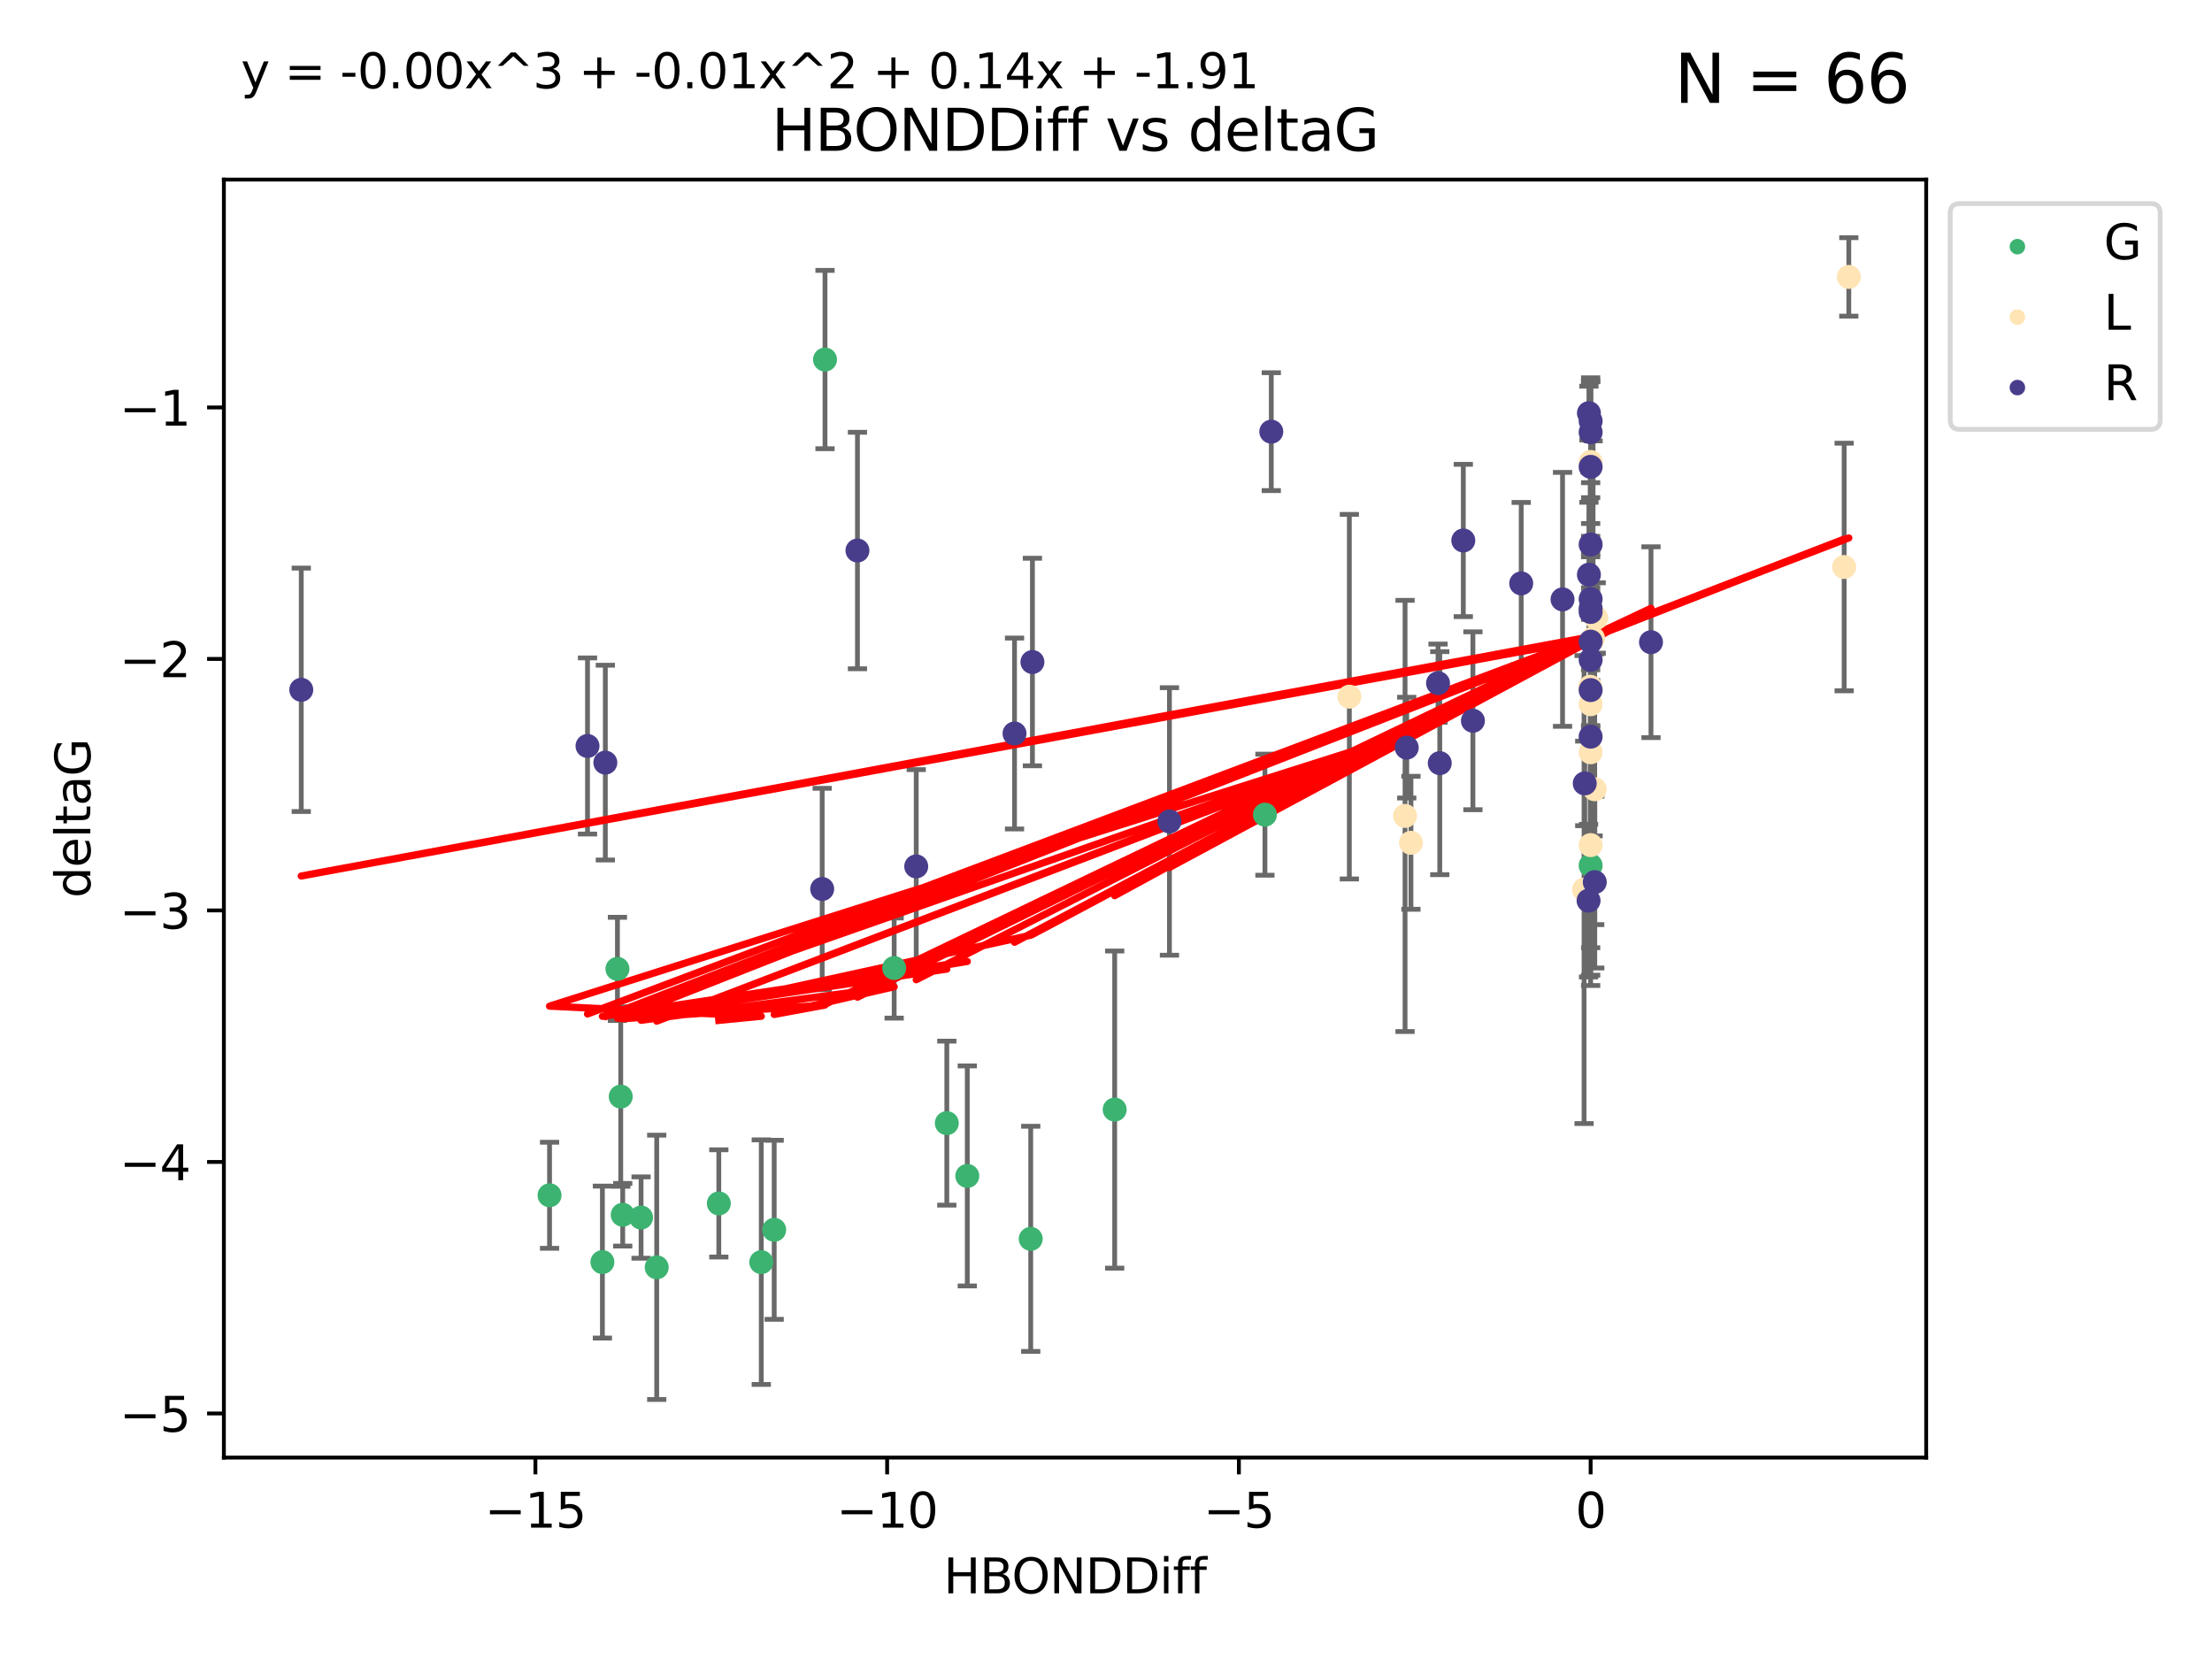 <?xml version="1.0" encoding="utf-8" standalone="no"?>
<!DOCTYPE svg PUBLIC "-//W3C//DTD SVG 1.1//EN"
  "http://www.w3.org/Graphics/SVG/1.1/DTD/svg11.dtd">
<svg xmlns:xlink="http://www.w3.org/1999/xlink" width="460.8pt" height="345.6pt" viewBox="0 0 460.8 345.6" xmlns="http://www.w3.org/2000/svg" version="1.1">
 <defs>
  <style type="text/css">*{stroke-linejoin: round; stroke-linecap: butt}</style>
 </defs>
 <g id="figure_1">
  <g id="patch_1">
   <path d="M 0 345.6 
L 460.8 345.6 
L 460.8 0 
L 0 0 
z
" style="fill: #ffffff"/>
  </g>
  <g id="axes_1">
   <g id="patch_2">
    <path d="M 46.64 303.64 
L 401.26 303.64 
L 401.26 37.411 
L 46.64 37.411 
z
" style="fill: #ffffff"/>
   </g>
   <g id="PathCollection_1">
    <defs>
     <path id="m537fda088e" d="M 0 1.118 
C 0.297 1.118 0.581 1 0.791 0.791 
C 1 0.581 1.118 0.297 1.118 0 
C 1.118 -0.297 1 -0.581 0.791 -0.791 
C 0.581 -1 0.297 -1.118 0 -1.118 
C -0.297 -1.118 -0.581 -1 -0.791 -0.791 
C -1 -0.581 -1.118 -0.297 -1.118 0 
C -1.118 0.297 -1 0.581 -0.791 0.791 
C -0.581 1 -0.297 1.118 0 1.118 
z
" style="stroke: #3cb371"/>
    </defs>
    <g clip-path="url(#pc1250c593d)">
     <use xlink:href="#m537fda088e" x="149.742" y="250.694" style="fill: #3cb371; stroke: #3cb371"/>
     <use xlink:href="#m537fda088e" x="158.588" y="262.93" style="fill: #3cb371; stroke: #3cb371"/>
     <use xlink:href="#m537fda088e" x="114.482" y="248.997" style="fill: #3cb371; stroke: #3cb371"/>
     <use xlink:href="#m537fda088e" x="136.806" y="264.006" style="fill: #3cb371; stroke: #3cb371"/>
     <use xlink:href="#m537fda088e" x="214.72" y="258.074" style="fill: #3cb371; stroke: #3cb371"/>
     <use xlink:href="#m537fda088e" x="133.548" y="253.637" style="fill: #3cb371; stroke: #3cb371"/>
     <use xlink:href="#m537fda088e" x="186.272" y="201.658" style="fill: #3cb371; stroke: #3cb371"/>
     <use xlink:href="#m537fda088e" x="161.279" y="256.189" style="fill: #3cb371; stroke: #3cb371"/>
     <use xlink:href="#m537fda088e" x="171.865" y="74.901" style="fill: #3cb371; stroke: #3cb371"/>
     <use xlink:href="#m537fda088e" x="129.724" y="253.055" style="fill: #3cb371; stroke: #3cb371"/>
     <use xlink:href="#m537fda088e" x="201.503" y="244.969" style="fill: #3cb371; stroke: #3cb371"/>
     <use xlink:href="#m537fda088e" x="125.491" y="262.915" style="fill: #3cb371; stroke: #3cb371"/>
     <use xlink:href="#m537fda088e" x="197.238" y="233.968" style="fill: #3cb371; stroke: #3cb371"/>
     <use xlink:href="#m537fda088e" x="128.625" y="201.836" style="fill: #3cb371; stroke: #3cb371"/>
     <use xlink:href="#m537fda088e" x="129.31" y="228.439" style="fill: #3cb371; stroke: #3cb371"/>
     <use xlink:href="#m537fda088e" x="263.509" y="169.713" style="fill: #3cb371; stroke: #3cb371"/>
     <use xlink:href="#m537fda088e" x="232.21" y="231.145" style="fill: #3cb371; stroke: #3cb371"/>
     <use xlink:href="#m537fda088e" x="331.359" y="180.303" style="fill: #3cb371; stroke: #3cb371"/>
    </g>
   </g>
   <g id="PathCollection_2">
    <defs>
     <path id="m40ab46f026" d="M 0 1.118 
C 0.297 1.118 0.581 1 0.791 0.791 
C 1 0.581 1.118 0.297 1.118 0 
C 1.118 -0.297 1 -0.581 0.791 -0.791 
C 0.581 -1 0.297 -1.118 0 -1.118 
C -0.297 -1.118 -0.581 -1 -0.791 -0.791 
C -1 -0.581 -1.118 -0.297 -1.118 0 
C -1.118 0.297 -1 0.581 -0.791 0.791 
C -0.581 1 -0.297 1.118 0 1.118 
z
" style="stroke: #ffe4b5"/>
    </defs>
    <g clip-path="url(#pc1250c593d)">
     <use xlink:href="#m40ab46f026" x="293.926" y="175.57" style="fill: #ffe4b5; stroke: #ffe4b5"/>
     <use xlink:href="#m40ab46f026" x="292.699" y="169.975" style="fill: #ffe4b5; stroke: #ffe4b5"/>
     <use xlink:href="#m40ab46f026" x="384.171" y="118.114" style="fill: #ffe4b5; stroke: #ffe4b5"/>
     <use xlink:href="#m40ab46f026" x="331.268" y="143.071" style="fill: #ffe4b5; stroke: #ffe4b5"/>
     <use xlink:href="#m40ab46f026" x="331.359" y="96.238" style="fill: #ffe4b5; stroke: #ffe4b5"/>
     <use xlink:href="#m40ab46f026" x="281.095" y="145.132" style="fill: #ffe4b5; stroke: #ffe4b5"/>
     <use xlink:href="#m40ab46f026" x="331.359" y="176.053" style="fill: #ffe4b5; stroke: #ffe4b5"/>
     <use xlink:href="#m40ab46f026" x="329.989" y="185.314" style="fill: #ffe4b5; stroke: #ffe4b5"/>
     <use xlink:href="#m40ab46f026" x="332.52" y="128.736" style="fill: #ffe4b5; stroke: #ffe4b5"/>
     <use xlink:href="#m40ab46f026" x="331.866" y="132.989" style="fill: #ffe4b5; stroke: #ffe4b5"/>
     <use xlink:href="#m40ab46f026" x="332.208" y="164.417" style="fill: #ffe4b5; stroke: #ffe4b5"/>
     <use xlink:href="#m40ab46f026" x="385.141" y="57.685" style="fill: #ffe4b5; stroke: #ffe4b5"/>
     <use xlink:href="#m40ab46f026" x="331.359" y="156.709" style="fill: #ffe4b5; stroke: #ffe4b5"/>
     <use xlink:href="#m40ab46f026" x="331.359" y="146.704" style="fill: #ffe4b5; stroke: #ffe4b5"/>
    </g>
   </g>
   <g id="PathCollection_3">
    <defs>
     <path id="m4df5f50350" d="M 0 1.118 
C 0.297 1.118 0.581 1 0.791 0.791 
C 1 0.581 1.118 0.297 1.118 0 
C 1.118 -0.297 1 -0.581 0.791 -0.791 
C 0.581 -1 0.297 -1.118 0 -1.118 
C -0.297 -1.118 -0.581 -1 -0.791 -0.791 
C -1 -0.581 -1.118 -0.297 -1.118 0 
C -1.118 0.297 -1 0.581 -0.791 0.791 
C -0.581 1 -0.297 1.118 0 1.118 
z
" style="stroke: #483d8b"/>
    </defs>
    <g clip-path="url(#pc1250c593d)">
     <use xlink:href="#m4df5f50350" x="62.759" y="143.699" style="fill: #483d8b; stroke: #483d8b"/>
     <use xlink:href="#m4df5f50350" x="331.359" y="127.483" style="fill: #483d8b; stroke: #483d8b"/>
     <use xlink:href="#m4df5f50350" x="299.93" y="158.979" style="fill: #483d8b; stroke: #483d8b"/>
     <use xlink:href="#m4df5f50350" x="171.276" y="185.193" style="fill: #483d8b; stroke: #483d8b"/>
     <use xlink:href="#m4df5f50350" x="331.359" y="133.656" style="fill: #483d8b; stroke: #483d8b"/>
     <use xlink:href="#m4df5f50350" x="331.002" y="86.058" style="fill: #483d8b; stroke: #483d8b"/>
     <use xlink:href="#m4df5f50350" x="330.13" y="163.201" style="fill: #483d8b; stroke: #483d8b"/>
     <use xlink:href="#m4df5f50350" x="331.359" y="153.462" style="fill: #483d8b; stroke: #483d8b"/>
     <use xlink:href="#m4df5f50350" x="178.623" y="114.683" style="fill: #483d8b; stroke: #483d8b"/>
     <use xlink:href="#m4df5f50350" x="325.507" y="124.86" style="fill: #483d8b; stroke: #483d8b"/>
     <use xlink:href="#m4df5f50350" x="331" y="119.716" style="fill: #483d8b; stroke: #483d8b"/>
     <use xlink:href="#m4df5f50350" x="190.866" y="180.487" style="fill: #483d8b; stroke: #483d8b"/>
     <use xlink:href="#m4df5f50350" x="331.359" y="90.044" style="fill: #483d8b; stroke: #483d8b"/>
     <use xlink:href="#m4df5f50350" x="215.073" y="137.913" style="fill: #483d8b; stroke: #483d8b"/>
     <use xlink:href="#m4df5f50350" x="331.359" y="137.465" style="fill: #483d8b; stroke: #483d8b"/>
     <use xlink:href="#m4df5f50350" x="304.833" y="112.59" style="fill: #483d8b; stroke: #483d8b"/>
     <use xlink:href="#m4df5f50350" x="332.221" y="183.764" style="fill: #483d8b; stroke: #483d8b"/>
     <use xlink:href="#m4df5f50350" x="211.344" y="152.804" style="fill: #483d8b; stroke: #483d8b"/>
     <use xlink:href="#m4df5f50350" x="293.049" y="155.744" style="fill: #483d8b; stroke: #483d8b"/>
     <use xlink:href="#m4df5f50350" x="126.102" y="158.866" style="fill: #483d8b; stroke: #483d8b"/>
     <use xlink:href="#m4df5f50350" x="331.359" y="97.249" style="fill: #483d8b; stroke: #483d8b"/>
     <use xlink:href="#m4df5f50350" x="343.932" y="133.784" style="fill: #483d8b; stroke: #483d8b"/>
     <use xlink:href="#m4df5f50350" x="243.617" y="171.123" style="fill: #483d8b; stroke: #483d8b"/>
     <use xlink:href="#m4df5f50350" x="331.359" y="124.794" style="fill: #483d8b; stroke: #483d8b"/>
     <use xlink:href="#m4df5f50350" x="122.39" y="155.401" style="fill: #483d8b; stroke: #483d8b"/>
     <use xlink:href="#m4df5f50350" x="331.359" y="87.707" style="fill: #483d8b; stroke: #483d8b"/>
     <use xlink:href="#m4df5f50350" x="299.568" y="142.319" style="fill: #483d8b; stroke: #483d8b"/>
     <use xlink:href="#m4df5f50350" x="316.895" y="121.532" style="fill: #483d8b; stroke: #483d8b"/>
     <use xlink:href="#m4df5f50350" x="306.835" y="150.149" style="fill: #483d8b; stroke: #483d8b"/>
     <use xlink:href="#m4df5f50350" x="331.359" y="143.755" style="fill: #483d8b; stroke: #483d8b"/>
     <use xlink:href="#m4df5f50350" x="264.832" y="89.923" style="fill: #483d8b; stroke: #483d8b"/>
     <use xlink:href="#m4df5f50350" x="331.359" y="113.422" style="fill: #483d8b; stroke: #483d8b"/>
     <use xlink:href="#m4df5f50350" x="330.927" y="187.62" style="fill: #483d8b; stroke: #483d8b"/>
     <use xlink:href="#m4df5f50350" x="331.359" y="126.741" style="fill: #483d8b; stroke: #483d8b"/>
    </g>
   </g>
   <g id="matplotlib.axis_1">
    <g id="xtick_1">
     <g id="line2d_1">
      <defs>
       <path id="ma11704f5b4" d="M 0 0 
L 0 3.5 
" style="stroke: #000000; stroke-width: 0.8"/>
      </defs>
      <g>
       <use xlink:href="#ma11704f5b4" x="111.532" y="303.64" style="stroke: #000000; stroke-width: 0.8"/>
      </g>
     </g>
     <g id="text_1">
      <!-- −15 -->
      <g transform="translate(100.979 318.238)scale(0.1 -0.1)">
       <defs>
        <path id="DejaVuSans-2212" d="M 678 2272 
L 4684 2272 
L 4684 1741 
L 678 1741 
L 678 2272 
z
" transform="scale(0.016)"/>
        <path id="DejaVuSans-31" d="M 794 531 
L 1825 531 
L 1825 4091 
L 703 3866 
L 703 4441 
L 1819 4666 
L 2450 4666 
L 2450 531 
L 3481 531 
L 3481 0 
L 794 0 
L 794 531 
z
" transform="scale(0.016)"/>
        <path id="DejaVuSans-35" d="M 691 4666 
L 3169 4666 
L 3169 4134 
L 1269 4134 
L 1269 2991 
Q 1406 3038 1543 3061 
Q 1681 3084 1819 3084 
Q 2600 3084 3056 2656 
Q 3513 2228 3513 1497 
Q 3513 744 3044 326 
Q 2575 -91 1722 -91 
Q 1428 -91 1123 -41 
Q 819 9 494 109 
L 494 744 
Q 775 591 1075 516 
Q 1375 441 1709 441 
Q 2250 441 2565 725 
Q 2881 1009 2881 1497 
Q 2881 1984 2565 2268 
Q 2250 2553 1709 2553 
Q 1456 2553 1204 2497 
Q 953 2441 691 2322 
L 691 4666 
z
" transform="scale(0.016)"/>
       </defs>
       <use xlink:href="#DejaVuSans-2212"/>
       <use xlink:href="#DejaVuSans-31" x="83.789"/>
       <use xlink:href="#DejaVuSans-35" x="147.412"/>
      </g>
     </g>
    </g>
    <g id="xtick_2">
     <g id="line2d_2">
      <g>
       <use xlink:href="#ma11704f5b4" x="184.807" y="303.64" style="stroke: #000000; stroke-width: 0.8"/>
      </g>
     </g>
     <g id="text_2">
      <!-- −10 -->
      <g transform="translate(174.255 318.238)scale(0.1 -0.1)">
       <defs>
        <path id="DejaVuSans-30" d="M 2034 4250 
Q 1547 4250 1301 3770 
Q 1056 3291 1056 2328 
Q 1056 1369 1301 889 
Q 1547 409 2034 409 
Q 2525 409 2770 889 
Q 3016 1369 3016 2328 
Q 3016 3291 2770 3770 
Q 2525 4250 2034 4250 
z
M 2034 4750 
Q 2819 4750 3233 4129 
Q 3647 3509 3647 2328 
Q 3647 1150 3233 529 
Q 2819 -91 2034 -91 
Q 1250 -91 836 529 
Q 422 1150 422 2328 
Q 422 3509 836 4129 
Q 1250 4750 2034 4750 
z
" transform="scale(0.016)"/>
       </defs>
       <use xlink:href="#DejaVuSans-2212"/>
       <use xlink:href="#DejaVuSans-31" x="83.789"/>
       <use xlink:href="#DejaVuSans-30" x="147.412"/>
      </g>
     </g>
    </g>
    <g id="xtick_3">
     <g id="line2d_3">
      <g>
       <use xlink:href="#ma11704f5b4" x="258.083" y="303.64" style="stroke: #000000; stroke-width: 0.8"/>
      </g>
     </g>
     <g id="text_3">
      <!-- −5 -->
      <g transform="translate(250.712 318.238)scale(0.1 -0.1)">
       <use xlink:href="#DejaVuSans-2212"/>
       <use xlink:href="#DejaVuSans-35" x="83.789"/>
      </g>
     </g>
    </g>
    <g id="xtick_4">
     <g id="line2d_4">
      <g>
       <use xlink:href="#ma11704f5b4" x="331.359" y="303.64" style="stroke: #000000; stroke-width: 0.8"/>
      </g>
     </g>
     <g id="text_4">
      <!-- 0 -->
      <g transform="translate(328.178 318.238)scale(0.1 -0.1)">
       <use xlink:href="#DejaVuSans-30"/>
      </g>
     </g>
    </g>
    <g id="text_5">
     <!-- HBONDDiff -->
     <g transform="translate(196.561 331.917)scale(0.1 -0.1)">
      <defs>
       <path id="DejaVuSans-48" d="M 628 4666 
L 1259 4666 
L 1259 2753 
L 3553 2753 
L 3553 4666 
L 4184 4666 
L 4184 0 
L 3553 0 
L 3553 2222 
L 1259 2222 
L 1259 0 
L 628 0 
L 628 4666 
z
" transform="scale(0.016)"/>
       <path id="DejaVuSans-42" d="M 1259 2228 
L 1259 519 
L 2272 519 
Q 2781 519 3026 730 
Q 3272 941 3272 1375 
Q 3272 1813 3026 2020 
Q 2781 2228 2272 2228 
L 1259 2228 
z
M 1259 4147 
L 1259 2741 
L 2194 2741 
Q 2656 2741 2882 2914 
Q 3109 3088 3109 3444 
Q 3109 3797 2882 3972 
Q 2656 4147 2194 4147 
L 1259 4147 
z
M 628 4666 
L 2241 4666 
Q 2963 4666 3353 4366 
Q 3744 4066 3744 3513 
Q 3744 3084 3544 2831 
Q 3344 2578 2956 2516 
Q 3422 2416 3680 2098 
Q 3938 1781 3938 1306 
Q 3938 681 3513 340 
Q 3088 0 2303 0 
L 628 0 
L 628 4666 
z
" transform="scale(0.016)"/>
       <path id="DejaVuSans-4f" d="M 2522 4238 
Q 1834 4238 1429 3725 
Q 1025 3213 1025 2328 
Q 1025 1447 1429 934 
Q 1834 422 2522 422 
Q 3209 422 3611 934 
Q 4013 1447 4013 2328 
Q 4013 3213 3611 3725 
Q 3209 4238 2522 4238 
z
M 2522 4750 
Q 3503 4750 4090 4092 
Q 4678 3434 4678 2328 
Q 4678 1225 4090 567 
Q 3503 -91 2522 -91 
Q 1538 -91 948 565 
Q 359 1222 359 2328 
Q 359 3434 948 4092 
Q 1538 4750 2522 4750 
z
" transform="scale(0.016)"/>
       <path id="DejaVuSans-4e" d="M 628 4666 
L 1478 4666 
L 3547 763 
L 3547 4666 
L 4159 4666 
L 4159 0 
L 3309 0 
L 1241 3903 
L 1241 0 
L 628 0 
L 628 4666 
z
" transform="scale(0.016)"/>
       <path id="DejaVuSans-44" d="M 1259 4147 
L 1259 519 
L 2022 519 
Q 2988 519 3436 956 
Q 3884 1394 3884 2338 
Q 3884 3275 3436 3711 
Q 2988 4147 2022 4147 
L 1259 4147 
z
M 628 4666 
L 1925 4666 
Q 3281 4666 3915 4102 
Q 4550 3538 4550 2338 
Q 4550 1131 3912 565 
Q 3275 0 1925 0 
L 628 0 
L 628 4666 
z
" transform="scale(0.016)"/>
       <path id="DejaVuSans-69" d="M 603 3500 
L 1178 3500 
L 1178 0 
L 603 0 
L 603 3500 
z
M 603 4863 
L 1178 4863 
L 1178 4134 
L 603 4134 
L 603 4863 
z
" transform="scale(0.016)"/>
       <path id="DejaVuSans-66" d="M 2375 4863 
L 2375 4384 
L 1825 4384 
Q 1516 4384 1395 4259 
Q 1275 4134 1275 3809 
L 1275 3500 
L 2222 3500 
L 2222 3053 
L 1275 3053 
L 1275 0 
L 697 0 
L 697 3053 
L 147 3053 
L 147 3500 
L 697 3500 
L 697 3744 
Q 697 4328 969 4595 
Q 1241 4863 1831 4863 
L 2375 4863 
z
" transform="scale(0.016)"/>
      </defs>
      <use xlink:href="#DejaVuSans-48"/>
      <use xlink:href="#DejaVuSans-42" x="75.195"/>
      <use xlink:href="#DejaVuSans-4f" x="142.049"/>
      <use xlink:href="#DejaVuSans-4e" x="220.76"/>
      <use xlink:href="#DejaVuSans-44" x="295.564"/>
      <use xlink:href="#DejaVuSans-44" x="372.566"/>
      <use xlink:href="#DejaVuSans-69" x="449.568"/>
      <use xlink:href="#DejaVuSans-66" x="477.352"/>
      <use xlink:href="#DejaVuSans-66" x="512.557"/>
     </g>
    </g>
   </g>
   <g id="matplotlib.axis_2">
    <g id="ytick_1">
     <g id="line2d_5">
      <defs>
       <path id="m29f9f48e6f" d="M 0 0 
L -3.5 0 
" style="stroke: #000000; stroke-width: 0.8"/>
      </defs>
      <g>
       <use xlink:href="#m29f9f48e6f" x="46.64" y="294.452" style="stroke: #000000; stroke-width: 0.8"/>
      </g>
     </g>
     <g id="text_6">
      <!-- −5 -->
      <g transform="translate(24.898 298.251)scale(0.1 -0.1)">
       <use xlink:href="#DejaVuSans-2212"/>
       <use xlink:href="#DejaVuSans-35" x="83.789"/>
      </g>
     </g>
    </g>
    <g id="ytick_2">
     <g id="line2d_6">
      <g>
       <use xlink:href="#m29f9f48e6f" x="46.64" y="242.057" style="stroke: #000000; stroke-width: 0.8"/>
      </g>
     </g>
     <g id="text_7">
      <!-- −4 -->
      <g transform="translate(24.898 245.857)scale(0.1 -0.1)">
       <defs>
        <path id="DejaVuSans-34" d="M 2419 4116 
L 825 1625 
L 2419 1625 
L 2419 4116 
z
M 2253 4666 
L 3047 4666 
L 3047 1625 
L 3713 1625 
L 3713 1100 
L 3047 1100 
L 3047 0 
L 2419 0 
L 2419 1100 
L 313 1100 
L 313 1709 
L 2253 4666 
z
" transform="scale(0.016)"/>
       </defs>
       <use xlink:href="#DejaVuSans-2212"/>
       <use xlink:href="#DejaVuSans-34" x="83.789"/>
      </g>
     </g>
    </g>
    <g id="ytick_3">
     <g id="line2d_7">
      <g>
       <use xlink:href="#m29f9f48e6f" x="46.64" y="189.663" style="stroke: #000000; stroke-width: 0.8"/>
      </g>
     </g>
     <g id="text_8">
      <!-- −3 -->
      <g transform="translate(24.898 193.462)scale(0.1 -0.1)">
       <defs>
        <path id="DejaVuSans-33" d="M 2597 2516 
Q 3050 2419 3304 2112 
Q 3559 1806 3559 1356 
Q 3559 666 3084 287 
Q 2609 -91 1734 -91 
Q 1441 -91 1130 -33 
Q 819 25 488 141 
L 488 750 
Q 750 597 1062 519 
Q 1375 441 1716 441 
Q 2309 441 2620 675 
Q 2931 909 2931 1356 
Q 2931 1769 2642 2001 
Q 2353 2234 1838 2234 
L 1294 2234 
L 1294 2753 
L 1863 2753 
Q 2328 2753 2575 2939 
Q 2822 3125 2822 3475 
Q 2822 3834 2567 4026 
Q 2313 4219 1838 4219 
Q 1578 4219 1281 4162 
Q 984 4106 628 3988 
L 628 4550 
Q 988 4650 1302 4700 
Q 1616 4750 1894 4750 
Q 2613 4750 3031 4423 
Q 3450 4097 3450 3541 
Q 3450 3153 3228 2886 
Q 3006 2619 2597 2516 
z
" transform="scale(0.016)"/>
       </defs>
       <use xlink:href="#DejaVuSans-2212"/>
       <use xlink:href="#DejaVuSans-33" x="83.789"/>
      </g>
     </g>
    </g>
    <g id="ytick_4">
     <g id="line2d_8">
      <g>
       <use xlink:href="#m29f9f48e6f" x="46.64" y="137.269" style="stroke: #000000; stroke-width: 0.8"/>
      </g>
     </g>
     <g id="text_9">
      <!-- −2 -->
      <g transform="translate(24.898 141.068)scale(0.1 -0.1)">
       <defs>
        <path id="DejaVuSans-32" d="M 1228 531 
L 3431 531 
L 3431 0 
L 469 0 
L 469 531 
Q 828 903 1448 1529 
Q 2069 2156 2228 2338 
Q 2531 2678 2651 2914 
Q 2772 3150 2772 3378 
Q 2772 3750 2511 3984 
Q 2250 4219 1831 4219 
Q 1534 4219 1204 4116 
Q 875 4013 500 3803 
L 500 4441 
Q 881 4594 1212 4672 
Q 1544 4750 1819 4750 
Q 2544 4750 2975 4387 
Q 3406 4025 3406 3419 
Q 3406 3131 3298 2873 
Q 3191 2616 2906 2266 
Q 2828 2175 2409 1742 
Q 1991 1309 1228 531 
z
" transform="scale(0.016)"/>
       </defs>
       <use xlink:href="#DejaVuSans-2212"/>
       <use xlink:href="#DejaVuSans-32" x="83.789"/>
      </g>
     </g>
    </g>
    <g id="ytick_5">
     <g id="line2d_9">
      <g>
       <use xlink:href="#m29f9f48e6f" x="46.64" y="84.875" style="stroke: #000000; stroke-width: 0.8"/>
      </g>
     </g>
     <g id="text_10">
      <!-- −1 -->
      <g transform="translate(24.898 88.674)scale(0.1 -0.1)">
       <use xlink:href="#DejaVuSans-2212"/>
       <use xlink:href="#DejaVuSans-31" x="83.789"/>
      </g>
     </g>
    </g>
    <g id="text_11">
     <!-- deltaG -->
     <g transform="translate(18.818 187.064)rotate(-90)scale(0.1 -0.1)">
      <defs>
       <path id="DejaVuSans-64" d="M 2906 2969 
L 2906 4863 
L 3481 4863 
L 3481 0 
L 2906 0 
L 2906 525 
Q 2725 213 2448 61 
Q 2172 -91 1784 -91 
Q 1150 -91 751 415 
Q 353 922 353 1747 
Q 353 2572 751 3078 
Q 1150 3584 1784 3584 
Q 2172 3584 2448 3432 
Q 2725 3281 2906 2969 
z
M 947 1747 
Q 947 1113 1208 752 
Q 1469 391 1925 391 
Q 2381 391 2643 752 
Q 2906 1113 2906 1747 
Q 2906 2381 2643 2742 
Q 2381 3103 1925 3103 
Q 1469 3103 1208 2742 
Q 947 2381 947 1747 
z
" transform="scale(0.016)"/>
       <path id="DejaVuSans-65" d="M 3597 1894 
L 3597 1613 
L 953 1613 
Q 991 1019 1311 708 
Q 1631 397 2203 397 
Q 2534 397 2845 478 
Q 3156 559 3463 722 
L 3463 178 
Q 3153 47 2828 -22 
Q 2503 -91 2169 -91 
Q 1331 -91 842 396 
Q 353 884 353 1716 
Q 353 2575 817 3079 
Q 1281 3584 2069 3584 
Q 2775 3584 3186 3129 
Q 3597 2675 3597 1894 
z
M 3022 2063 
Q 3016 2534 2758 2815 
Q 2500 3097 2075 3097 
Q 1594 3097 1305 2825 
Q 1016 2553 972 2059 
L 3022 2063 
z
" transform="scale(0.016)"/>
       <path id="DejaVuSans-6c" d="M 603 4863 
L 1178 4863 
L 1178 0 
L 603 0 
L 603 4863 
z
" transform="scale(0.016)"/>
       <path id="DejaVuSans-74" d="M 1172 4494 
L 1172 3500 
L 2356 3500 
L 2356 3053 
L 1172 3053 
L 1172 1153 
Q 1172 725 1289 603 
Q 1406 481 1766 481 
L 2356 481 
L 2356 0 
L 1766 0 
Q 1100 0 847 248 
Q 594 497 594 1153 
L 594 3053 
L 172 3053 
L 172 3500 
L 594 3500 
L 594 4494 
L 1172 4494 
z
" transform="scale(0.016)"/>
       <path id="DejaVuSans-61" d="M 2194 1759 
Q 1497 1759 1228 1600 
Q 959 1441 959 1056 
Q 959 750 1161 570 
Q 1363 391 1709 391 
Q 2188 391 2477 730 
Q 2766 1069 2766 1631 
L 2766 1759 
L 2194 1759 
z
M 3341 1997 
L 3341 0 
L 2766 0 
L 2766 531 
Q 2569 213 2275 61 
Q 1981 -91 1556 -91 
Q 1019 -91 701 211 
Q 384 513 384 1019 
Q 384 1609 779 1909 
Q 1175 2209 1959 2209 
L 2766 2209 
L 2766 2266 
Q 2766 2663 2505 2880 
Q 2244 3097 1772 3097 
Q 1472 3097 1187 3025 
Q 903 2953 641 2809 
L 641 3341 
Q 956 3463 1253 3523 
Q 1550 3584 1831 3584 
Q 2591 3584 2966 3190 
Q 3341 2797 3341 1997 
z
" transform="scale(0.016)"/>
       <path id="DejaVuSans-47" d="M 3809 666 
L 3809 1919 
L 2778 1919 
L 2778 2438 
L 4434 2438 
L 4434 434 
Q 4069 175 3628 42 
Q 3188 -91 2688 -91 
Q 1594 -91 976 548 
Q 359 1188 359 2328 
Q 359 3472 976 4111 
Q 1594 4750 2688 4750 
Q 3144 4750 3555 4637 
Q 3966 4525 4313 4306 
L 4313 3634 
Q 3963 3931 3569 4081 
Q 3175 4231 2741 4231 
Q 1884 4231 1454 3753 
Q 1025 3275 1025 2328 
Q 1025 1384 1454 906 
Q 1884 428 2741 428 
Q 3075 428 3337 486 
Q 3600 544 3809 666 
z
" transform="scale(0.016)"/>
      </defs>
      <use xlink:href="#DejaVuSans-64"/>
      <use xlink:href="#DejaVuSans-65" x="63.477"/>
      <use xlink:href="#DejaVuSans-6c" x="125"/>
      <use xlink:href="#DejaVuSans-74" x="152.783"/>
      <use xlink:href="#DejaVuSans-61" x="191.992"/>
      <use xlink:href="#DejaVuSans-47" x="253.271"/>
     </g>
    </g>
   </g>
   <g id="LineCollection_1">
    <path d="M 149.742 261.865 
L 149.742 239.523 
" clip-path="url(#pc1250c593d)" style="fill: none; stroke: #696969"/>
    <path d="M 158.588 288.405 
L 158.588 237.455 
" clip-path="url(#pc1250c593d)" style="fill: none; stroke: #696969"/>
    <path d="M 114.482 260.044 
L 114.482 237.949 
" clip-path="url(#pc1250c593d)" style="fill: none; stroke: #696969"/>
    <path d="M 136.806 291.539 
L 136.806 236.473 
" clip-path="url(#pc1250c593d)" style="fill: none; stroke: #696969"/>
    <path d="M 214.72 281.527 
L 214.72 234.621 
" clip-path="url(#pc1250c593d)" style="fill: none; stroke: #696969"/>
    <path d="M 133.548 262.109 
L 133.548 245.165 
" clip-path="url(#pc1250c593d)" style="fill: none; stroke: #696969"/>
    <path d="M 186.272 212.091 
L 186.272 191.226 
" clip-path="url(#pc1250c593d)" style="fill: none; stroke: #696969"/>
    <path d="M 161.279 274.839 
L 161.279 237.54 
" clip-path="url(#pc1250c593d)" style="fill: none; stroke: #696969"/>
    <path d="M 171.865 93.475 
L 171.865 56.326 
" clip-path="url(#pc1250c593d)" style="fill: none; stroke: #696969"/>
    <path d="M 129.724 259.579 
L 129.724 246.532 
" clip-path="url(#pc1250c593d)" style="fill: none; stroke: #696969"/>
    <path d="M 201.503 267.888 
L 201.503 222.051 
" clip-path="url(#pc1250c593d)" style="fill: none; stroke: #696969"/>
    <path d="M 125.491 278.743 
L 125.491 247.087 
" clip-path="url(#pc1250c593d)" style="fill: none; stroke: #696969"/>
    <path d="M 197.238 251.046 
L 197.238 216.89 
" clip-path="url(#pc1250c593d)" style="fill: none; stroke: #696969"/>
    <path d="M 128.625 212.583 
L 128.625 191.089 
" clip-path="url(#pc1250c593d)" style="fill: none; stroke: #696969"/>
    <path d="M 129.31 247.124 
L 129.31 209.753 
" clip-path="url(#pc1250c593d)" style="fill: none; stroke: #696969"/>
    <path d="M 263.509 182.324 
L 263.509 157.102 
" clip-path="url(#pc1250c593d)" style="fill: none; stroke: #696969"/>
    <path d="M 232.21 264.181 
L 232.21 198.11 
" clip-path="url(#pc1250c593d)" style="fill: none; stroke: #696969"/>
    <path d="M 331.359 203.148 
L 331.359 157.457 
" clip-path="url(#pc1250c593d)" style="fill: none; stroke: #696969"/>
   </g>
   <g id="line2d_10">
    <defs>
     <path id="mea3fe614bc" d="M 2 0 
L -2 -0 
" style="stroke: #696969"/>
    </defs>
    <g clip-path="url(#pc1250c593d)">
     <use xlink:href="#mea3fe614bc" x="149.742" y="261.865" style="fill: #696969; stroke: #696969"/>
     <use xlink:href="#mea3fe614bc" x="158.588" y="288.405" style="fill: #696969; stroke: #696969"/>
     <use xlink:href="#mea3fe614bc" x="114.482" y="260.044" style="fill: #696969; stroke: #696969"/>
     <use xlink:href="#mea3fe614bc" x="136.806" y="291.539" style="fill: #696969; stroke: #696969"/>
     <use xlink:href="#mea3fe614bc" x="214.72" y="281.527" style="fill: #696969; stroke: #696969"/>
     <use xlink:href="#mea3fe614bc" x="133.548" y="262.109" style="fill: #696969; stroke: #696969"/>
     <use xlink:href="#mea3fe614bc" x="186.272" y="212.091" style="fill: #696969; stroke: #696969"/>
     <use xlink:href="#mea3fe614bc" x="161.279" y="274.839" style="fill: #696969; stroke: #696969"/>
     <use xlink:href="#mea3fe614bc" x="171.865" y="93.475" style="fill: #696969; stroke: #696969"/>
     <use xlink:href="#mea3fe614bc" x="129.724" y="259.579" style="fill: #696969; stroke: #696969"/>
     <use xlink:href="#mea3fe614bc" x="201.503" y="267.888" style="fill: #696969; stroke: #696969"/>
     <use xlink:href="#mea3fe614bc" x="125.491" y="278.743" style="fill: #696969; stroke: #696969"/>
     <use xlink:href="#mea3fe614bc" x="197.238" y="251.046" style="fill: #696969; stroke: #696969"/>
     <use xlink:href="#mea3fe614bc" x="128.625" y="212.583" style="fill: #696969; stroke: #696969"/>
     <use xlink:href="#mea3fe614bc" x="129.31" y="247.124" style="fill: #696969; stroke: #696969"/>
     <use xlink:href="#mea3fe614bc" x="263.509" y="182.324" style="fill: #696969; stroke: #696969"/>
     <use xlink:href="#mea3fe614bc" x="232.21" y="264.181" style="fill: #696969; stroke: #696969"/>
     <use xlink:href="#mea3fe614bc" x="331.359" y="203.148" style="fill: #696969; stroke: #696969"/>
    </g>
   </g>
   <g id="line2d_11">
    <g clip-path="url(#pc1250c593d)">
     <use xlink:href="#mea3fe614bc" x="149.742" y="239.523" style="fill: #696969; stroke: #696969"/>
     <use xlink:href="#mea3fe614bc" x="158.588" y="237.455" style="fill: #696969; stroke: #696969"/>
     <use xlink:href="#mea3fe614bc" x="114.482" y="237.949" style="fill: #696969; stroke: #696969"/>
     <use xlink:href="#mea3fe614bc" x="136.806" y="236.473" style="fill: #696969; stroke: #696969"/>
     <use xlink:href="#mea3fe614bc" x="214.72" y="234.621" style="fill: #696969; stroke: #696969"/>
     <use xlink:href="#mea3fe614bc" x="133.548" y="245.165" style="fill: #696969; stroke: #696969"/>
     <use xlink:href="#mea3fe614bc" x="186.272" y="191.226" style="fill: #696969; stroke: #696969"/>
     <use xlink:href="#mea3fe614bc" x="161.279" y="237.54" style="fill: #696969; stroke: #696969"/>
     <use xlink:href="#mea3fe614bc" x="171.865" y="56.326" style="fill: #696969; stroke: #696969"/>
     <use xlink:href="#mea3fe614bc" x="129.724" y="246.532" style="fill: #696969; stroke: #696969"/>
     <use xlink:href="#mea3fe614bc" x="201.503" y="222.051" style="fill: #696969; stroke: #696969"/>
     <use xlink:href="#mea3fe614bc" x="125.491" y="247.087" style="fill: #696969; stroke: #696969"/>
     <use xlink:href="#mea3fe614bc" x="197.238" y="216.89" style="fill: #696969; stroke: #696969"/>
     <use xlink:href="#mea3fe614bc" x="128.625" y="191.089" style="fill: #696969; stroke: #696969"/>
     <use xlink:href="#mea3fe614bc" x="129.31" y="209.753" style="fill: #696969; stroke: #696969"/>
     <use xlink:href="#mea3fe614bc" x="263.509" y="157.102" style="fill: #696969; stroke: #696969"/>
     <use xlink:href="#mea3fe614bc" x="232.21" y="198.11" style="fill: #696969; stroke: #696969"/>
     <use xlink:href="#mea3fe614bc" x="331.359" y="157.457" style="fill: #696969; stroke: #696969"/>
    </g>
   </g>
   <g id="LineCollection_2">
    <path d="M 293.926 189.421 
L 293.926 161.719 
" clip-path="url(#pc1250c593d)" style="fill: none; stroke: #696969"/>
    <path d="M 292.699 214.886 
L 292.699 125.064 
" clip-path="url(#pc1250c593d)" style="fill: none; stroke: #696969"/>
    <path d="M 384.171 143.905 
L 384.171 92.324 
" clip-path="url(#pc1250c593d)" style="fill: none; stroke: #696969"/>
    <path d="M 331.268 187.786 
L 331.268 98.355 
" clip-path="url(#pc1250c593d)" style="fill: none; stroke: #696969"/>
    <path d="M 331.359 113.054 
L 331.359 79.421 
" clip-path="url(#pc1250c593d)" style="fill: none; stroke: #696969"/>
    <path d="M 281.095 183.102 
L 281.095 107.161 
" clip-path="url(#pc1250c593d)" style="fill: none; stroke: #696969"/>
    <path d="M 331.359 205.301 
L 331.359 146.805 
" clip-path="url(#pc1250c593d)" style="fill: none; stroke: #696969"/>
    <path d="M 329.989 234.06 
L 329.989 136.568 
" clip-path="url(#pc1250c593d)" style="fill: none; stroke: #696969"/>
    <path d="M 332.52 136.064 
L 332.52 121.407 
" clip-path="url(#pc1250c593d)" style="fill: none; stroke: #696969"/>
    <path d="M 331.866 174.133 
L 331.866 91.846 
" clip-path="url(#pc1250c593d)" style="fill: none; stroke: #696969"/>
    <path d="M 332.208 192.614 
L 332.208 136.221 
" clip-path="url(#pc1250c593d)" style="fill: none; stroke: #696969"/>
    <path d="M 385.141 65.858 
L 385.141 49.513 
" clip-path="url(#pc1250c593d)" style="fill: none; stroke: #696969"/>
    <path d="M 331.359 197.425 
L 331.359 115.993 
" clip-path="url(#pc1250c593d)" style="fill: none; stroke: #696969"/>
    <path d="M 331.359 184.348 
L 331.359 109.06 
" clip-path="url(#pc1250c593d)" style="fill: none; stroke: #696969"/>
   </g>
   <g id="line2d_12">
    <g clip-path="url(#pc1250c593d)">
     <use xlink:href="#mea3fe614bc" x="293.926" y="189.421" style="fill: #696969; stroke: #696969"/>
     <use xlink:href="#mea3fe614bc" x="292.699" y="214.886" style="fill: #696969; stroke: #696969"/>
     <use xlink:href="#mea3fe614bc" x="384.171" y="143.905" style="fill: #696969; stroke: #696969"/>
     <use xlink:href="#mea3fe614bc" x="331.268" y="187.786" style="fill: #696969; stroke: #696969"/>
     <use xlink:href="#mea3fe614bc" x="331.359" y="113.054" style="fill: #696969; stroke: #696969"/>
     <use xlink:href="#mea3fe614bc" x="281.095" y="183.102" style="fill: #696969; stroke: #696969"/>
     <use xlink:href="#mea3fe614bc" x="331.359" y="205.301" style="fill: #696969; stroke: #696969"/>
     <use xlink:href="#mea3fe614bc" x="329.989" y="234.06" style="fill: #696969; stroke: #696969"/>
     <use xlink:href="#mea3fe614bc" x="332.52" y="136.064" style="fill: #696969; stroke: #696969"/>
     <use xlink:href="#mea3fe614bc" x="331.866" y="174.133" style="fill: #696969; stroke: #696969"/>
     <use xlink:href="#mea3fe614bc" x="332.208" y="192.614" style="fill: #696969; stroke: #696969"/>
     <use xlink:href="#mea3fe614bc" x="385.141" y="65.858" style="fill: #696969; stroke: #696969"/>
     <use xlink:href="#mea3fe614bc" x="331.359" y="197.425" style="fill: #696969; stroke: #696969"/>
     <use xlink:href="#mea3fe614bc" x="331.359" y="184.348" style="fill: #696969; stroke: #696969"/>
    </g>
   </g>
   <g id="line2d_13">
    <g clip-path="url(#pc1250c593d)">
     <use xlink:href="#mea3fe614bc" x="293.926" y="161.719" style="fill: #696969; stroke: #696969"/>
     <use xlink:href="#mea3fe614bc" x="292.699" y="125.064" style="fill: #696969; stroke: #696969"/>
     <use xlink:href="#mea3fe614bc" x="384.171" y="92.324" style="fill: #696969; stroke: #696969"/>
     <use xlink:href="#mea3fe614bc" x="331.268" y="98.355" style="fill: #696969; stroke: #696969"/>
     <use xlink:href="#mea3fe614bc" x="331.359" y="79.421" style="fill: #696969; stroke: #696969"/>
     <use xlink:href="#mea3fe614bc" x="281.095" y="107.161" style="fill: #696969; stroke: #696969"/>
     <use xlink:href="#mea3fe614bc" x="331.359" y="146.805" style="fill: #696969; stroke: #696969"/>
     <use xlink:href="#mea3fe614bc" x="329.989" y="136.568" style="fill: #696969; stroke: #696969"/>
     <use xlink:href="#mea3fe614bc" x="332.52" y="121.407" style="fill: #696969; stroke: #696969"/>
     <use xlink:href="#mea3fe614bc" x="331.866" y="91.846" style="fill: #696969; stroke: #696969"/>
     <use xlink:href="#mea3fe614bc" x="332.208" y="136.221" style="fill: #696969; stroke: #696969"/>
     <use xlink:href="#mea3fe614bc" x="385.141" y="49.513" style="fill: #696969; stroke: #696969"/>
     <use xlink:href="#mea3fe614bc" x="331.359" y="115.993" style="fill: #696969; stroke: #696969"/>
     <use xlink:href="#mea3fe614bc" x="331.359" y="109.06" style="fill: #696969; stroke: #696969"/>
    </g>
   </g>
   <g id="LineCollection_3">
    <path d="M 62.759 169.051 
L 62.759 118.346 
" clip-path="url(#pc1250c593d)" style="fill: none; stroke: #696969"/>
    <path d="M 331.359 139.54 
L 331.359 115.425 
" clip-path="url(#pc1250c593d)" style="fill: none; stroke: #696969"/>
    <path d="M 299.93 182.207 
L 299.93 135.751 
" clip-path="url(#pc1250c593d)" style="fill: none; stroke: #696969"/>
    <path d="M 171.276 206.167 
L 171.276 164.219 
" clip-path="url(#pc1250c593d)" style="fill: none; stroke: #696969"/>
    <path d="M 331.359 138.283 
L 331.359 129.029 
" clip-path="url(#pc1250c593d)" style="fill: none; stroke: #696969"/>
    <path d="M 331.002 91.664 
L 331.002 80.453 
" clip-path="url(#pc1250c593d)" style="fill: none; stroke: #696969"/>
    <path d="M 330.13 172.007 
L 330.13 154.395 
" clip-path="url(#pc1250c593d)" style="fill: none; stroke: #696969"/>
    <path d="M 331.359 155.776 
L 331.359 151.149 
" clip-path="url(#pc1250c593d)" style="fill: none; stroke: #696969"/>
    <path d="M 178.623 139.317 
L 178.623 90.049 
" clip-path="url(#pc1250c593d)" style="fill: none; stroke: #696969"/>
    <path d="M 325.507 151.309 
L 325.507 98.41 
" clip-path="url(#pc1250c593d)" style="fill: none; stroke: #696969"/>
    <path d="M 331 134.791 
L 331 104.641 
" clip-path="url(#pc1250c593d)" style="fill: none; stroke: #696969"/>
    <path d="M 190.866 200.647 
L 190.866 160.326 
" clip-path="url(#pc1250c593d)" style="fill: none; stroke: #696969"/>
    <path d="M 331.359 100.554 
L 331.359 79.535 
" clip-path="url(#pc1250c593d)" style="fill: none; stroke: #696969"/>
    <path d="M 215.073 159.531 
L 215.073 116.295 
" clip-path="url(#pc1250c593d)" style="fill: none; stroke: #696969"/>
    <path d="M 331.359 151.479 
L 331.359 123.451 
" clip-path="url(#pc1250c593d)" style="fill: none; stroke: #696969"/>
    <path d="M 304.833 128.453 
L 304.833 96.726 
" clip-path="url(#pc1250c593d)" style="fill: none; stroke: #696969"/>
    <path d="M 332.221 201.654 
L 332.221 165.873 
" clip-path="url(#pc1250c593d)" style="fill: none; stroke: #696969"/>
    <path d="M 211.344 172.686 
L 211.344 132.921 
" clip-path="url(#pc1250c593d)" style="fill: none; stroke: #696969"/>
    <path d="M 293.049 166.237 
L 293.049 145.25 
" clip-path="url(#pc1250c593d)" style="fill: none; stroke: #696969"/>
    <path d="M 126.102 179.151 
L 126.102 138.58 
" clip-path="url(#pc1250c593d)" style="fill: none; stroke: #696969"/>
    <path d="M 331.359 103.664 
L 331.359 90.834 
" clip-path="url(#pc1250c593d)" style="fill: none; stroke: #696969"/>
    <path d="M 343.932 153.659 
L 343.932 113.908 
" clip-path="url(#pc1250c593d)" style="fill: none; stroke: #696969"/>
    <path d="M 243.617 198.983 
L 243.617 143.263 
" clip-path="url(#pc1250c593d)" style="fill: none; stroke: #696969"/>
    <path d="M 331.359 127.156 
L 331.359 122.432 
" clip-path="url(#pc1250c593d)" style="fill: none; stroke: #696969"/>
    <path d="M 122.39 173.75 
L 122.39 137.052 
" clip-path="url(#pc1250c593d)" style="fill: none; stroke: #696969"/>
    <path d="M 331.359 96.711 
L 331.359 78.702 
" clip-path="url(#pc1250c593d)" style="fill: none; stroke: #696969"/>
    <path d="M 299.568 150.464 
L 299.568 134.174 
" clip-path="url(#pc1250c593d)" style="fill: none; stroke: #696969"/>
    <path d="M 316.895 138.393 
L 316.895 104.671 
" clip-path="url(#pc1250c593d)" style="fill: none; stroke: #696969"/>
    <path d="M 306.835 168.678 
L 306.835 131.62 
" clip-path="url(#pc1250c593d)" style="fill: none; stroke: #696969"/>
    <path d="M 331.359 163.199 
L 331.359 124.311 
" clip-path="url(#pc1250c593d)" style="fill: none; stroke: #696969"/>
    <path d="M 264.832 102.201 
L 264.832 77.645 
" clip-path="url(#pc1250c593d)" style="fill: none; stroke: #696969"/>
    <path d="M 331.359 136.996 
L 331.359 89.848 
" clip-path="url(#pc1250c593d)" style="fill: none; stroke: #696969"/>
    <path d="M 330.927 203.521 
L 330.927 171.72 
" clip-path="url(#pc1250c593d)" style="fill: none; stroke: #696969"/>
    <path d="M 331.359 141.77 
L 331.359 111.712 
" clip-path="url(#pc1250c593d)" style="fill: none; stroke: #696969"/>
   </g>
   <g id="line2d_14">
    <g clip-path="url(#pc1250c593d)">
     <use xlink:href="#mea3fe614bc" x="62.759" y="169.051" style="fill: #696969; stroke: #696969"/>
     <use xlink:href="#mea3fe614bc" x="331.359" y="139.54" style="fill: #696969; stroke: #696969"/>
     <use xlink:href="#mea3fe614bc" x="299.93" y="182.207" style="fill: #696969; stroke: #696969"/>
     <use xlink:href="#mea3fe614bc" x="171.276" y="206.167" style="fill: #696969; stroke: #696969"/>
     <use xlink:href="#mea3fe614bc" x="331.359" y="138.283" style="fill: #696969; stroke: #696969"/>
     <use xlink:href="#mea3fe614bc" x="331.002" y="91.664" style="fill: #696969; stroke: #696969"/>
     <use xlink:href="#mea3fe614bc" x="330.13" y="172.007" style="fill: #696969; stroke: #696969"/>
     <use xlink:href="#mea3fe614bc" x="331.359" y="155.776" style="fill: #696969; stroke: #696969"/>
     <use xlink:href="#mea3fe614bc" x="178.623" y="139.317" style="fill: #696969; stroke: #696969"/>
     <use xlink:href="#mea3fe614bc" x="325.507" y="151.309" style="fill: #696969; stroke: #696969"/>
     <use xlink:href="#mea3fe614bc" x="331" y="134.791" style="fill: #696969; stroke: #696969"/>
     <use xlink:href="#mea3fe614bc" x="190.866" y="200.647" style="fill: #696969; stroke: #696969"/>
     <use xlink:href="#mea3fe614bc" x="331.359" y="100.554" style="fill: #696969; stroke: #696969"/>
     <use xlink:href="#mea3fe614bc" x="215.073" y="159.531" style="fill: #696969; stroke: #696969"/>
     <use xlink:href="#mea3fe614bc" x="331.359" y="151.479" style="fill: #696969; stroke: #696969"/>
     <use xlink:href="#mea3fe614bc" x="304.833" y="128.453" style="fill: #696969; stroke: #696969"/>
     <use xlink:href="#mea3fe614bc" x="332.221" y="201.654" style="fill: #696969; stroke: #696969"/>
     <use xlink:href="#mea3fe614bc" x="211.344" y="172.686" style="fill: #696969; stroke: #696969"/>
     <use xlink:href="#mea3fe614bc" x="293.049" y="166.237" style="fill: #696969; stroke: #696969"/>
     <use xlink:href="#mea3fe614bc" x="126.102" y="179.151" style="fill: #696969; stroke: #696969"/>
     <use xlink:href="#mea3fe614bc" x="331.359" y="103.664" style="fill: #696969; stroke: #696969"/>
     <use xlink:href="#mea3fe614bc" x="343.932" y="153.659" style="fill: #696969; stroke: #696969"/>
     <use xlink:href="#mea3fe614bc" x="243.617" y="198.983" style="fill: #696969; stroke: #696969"/>
     <use xlink:href="#mea3fe614bc" x="331.359" y="127.156" style="fill: #696969; stroke: #696969"/>
     <use xlink:href="#mea3fe614bc" x="122.39" y="173.75" style="fill: #696969; stroke: #696969"/>
     <use xlink:href="#mea3fe614bc" x="331.359" y="96.711" style="fill: #696969; stroke: #696969"/>
     <use xlink:href="#mea3fe614bc" x="299.568" y="150.464" style="fill: #696969; stroke: #696969"/>
     <use xlink:href="#mea3fe614bc" x="316.895" y="138.393" style="fill: #696969; stroke: #696969"/>
     <use xlink:href="#mea3fe614bc" x="306.835" y="168.678" style="fill: #696969; stroke: #696969"/>
     <use xlink:href="#mea3fe614bc" x="331.359" y="163.199" style="fill: #696969; stroke: #696969"/>
     <use xlink:href="#mea3fe614bc" x="264.832" y="102.201" style="fill: #696969; stroke: #696969"/>
     <use xlink:href="#mea3fe614bc" x="331.359" y="136.996" style="fill: #696969; stroke: #696969"/>
     <use xlink:href="#mea3fe614bc" x="330.927" y="203.521" style="fill: #696969; stroke: #696969"/>
     <use xlink:href="#mea3fe614bc" x="331.359" y="141.77" style="fill: #696969; stroke: #696969"/>
    </g>
   </g>
   <g id="line2d_15">
    <g clip-path="url(#pc1250c593d)">
     <use xlink:href="#mea3fe614bc" x="62.759" y="118.346" style="fill: #696969; stroke: #696969"/>
     <use xlink:href="#mea3fe614bc" x="331.359" y="115.425" style="fill: #696969; stroke: #696969"/>
     <use xlink:href="#mea3fe614bc" x="299.93" y="135.751" style="fill: #696969; stroke: #696969"/>
     <use xlink:href="#mea3fe614bc" x="171.276" y="164.219" style="fill: #696969; stroke: #696969"/>
     <use xlink:href="#mea3fe614bc" x="331.359" y="129.029" style="fill: #696969; stroke: #696969"/>
     <use xlink:href="#mea3fe614bc" x="331.002" y="80.453" style="fill: #696969; stroke: #696969"/>
     <use xlink:href="#mea3fe614bc" x="330.13" y="154.395" style="fill: #696969; stroke: #696969"/>
     <use xlink:href="#mea3fe614bc" x="331.359" y="151.149" style="fill: #696969; stroke: #696969"/>
     <use xlink:href="#mea3fe614bc" x="178.623" y="90.049" style="fill: #696969; stroke: #696969"/>
     <use xlink:href="#mea3fe614bc" x="325.507" y="98.41" style="fill: #696969; stroke: #696969"/>
     <use xlink:href="#mea3fe614bc" x="331" y="104.641" style="fill: #696969; stroke: #696969"/>
     <use xlink:href="#mea3fe614bc" x="190.866" y="160.326" style="fill: #696969; stroke: #696969"/>
     <use xlink:href="#mea3fe614bc" x="331.359" y="79.535" style="fill: #696969; stroke: #696969"/>
     <use xlink:href="#mea3fe614bc" x="215.073" y="116.295" style="fill: #696969; stroke: #696969"/>
     <use xlink:href="#mea3fe614bc" x="331.359" y="123.451" style="fill: #696969; stroke: #696969"/>
     <use xlink:href="#mea3fe614bc" x="304.833" y="96.726" style="fill: #696969; stroke: #696969"/>
     <use xlink:href="#mea3fe614bc" x="332.221" y="165.873" style="fill: #696969; stroke: #696969"/>
     <use xlink:href="#mea3fe614bc" x="211.344" y="132.921" style="fill: #696969; stroke: #696969"/>
     <use xlink:href="#mea3fe614bc" x="293.049" y="145.25" style="fill: #696969; stroke: #696969"/>
     <use xlink:href="#mea3fe614bc" x="126.102" y="138.58" style="fill: #696969; stroke: #696969"/>
     <use xlink:href="#mea3fe614bc" x="331.359" y="90.834" style="fill: #696969; stroke: #696969"/>
     <use xlink:href="#mea3fe614bc" x="343.932" y="113.908" style="fill: #696969; stroke: #696969"/>
     <use xlink:href="#mea3fe614bc" x="243.617" y="143.263" style="fill: #696969; stroke: #696969"/>
     <use xlink:href="#mea3fe614bc" x="331.359" y="122.432" style="fill: #696969; stroke: #696969"/>
     <use xlink:href="#mea3fe614bc" x="122.39" y="137.052" style="fill: #696969; stroke: #696969"/>
     <use xlink:href="#mea3fe614bc" x="331.359" y="78.702" style="fill: #696969; stroke: #696969"/>
     <use xlink:href="#mea3fe614bc" x="299.568" y="134.174" style="fill: #696969; stroke: #696969"/>
     <use xlink:href="#mea3fe614bc" x="316.895" y="104.671" style="fill: #696969; stroke: #696969"/>
     <use xlink:href="#mea3fe614bc" x="306.835" y="131.62" style="fill: #696969; stroke: #696969"/>
     <use xlink:href="#mea3fe614bc" x="331.359" y="124.311" style="fill: #696969; stroke: #696969"/>
     <use xlink:href="#mea3fe614bc" x="264.832" y="77.645" style="fill: #696969; stroke: #696969"/>
     <use xlink:href="#mea3fe614bc" x="331.359" y="89.848" style="fill: #696969; stroke: #696969"/>
     <use xlink:href="#mea3fe614bc" x="330.927" y="171.72" style="fill: #696969; stroke: #696969"/>
     <use xlink:href="#mea3fe614bc" x="331.359" y="111.712" style="fill: #696969; stroke: #696969"/>
    </g>
   </g>
   <g id="line2d_16">
    <path d="M 149.742 212.567 
L 158.588 211.706 
L 114.482 209.598 
L 293.926 152.645 
L 136.806 212.728 
L 292.699 153.336 
L 214.72 194.825 
L 133.548 212.55 
L 186.272 205.563 
L 161.279 211.33 
L 171.865 209.37 
L 129.724 212.224 
L 201.503 200.287 
L 125.491 211.711 
L 197.238 201.882 
L 128.625 212.106 
L 384.171 112.306 
L 331.268 132.693 
L 129.31 212.181 
L 331.359 132.648 
L 263.509 169.854 
L 281.095 159.911 
L 331.359 132.648 
L 329.989 133.325 
L 62.759 182.489 
L 331.359 132.648 
L 232.21 186.579 
L 299.93 149.282 
L 171.276 209.499 
L 331.359 132.648 
L 331.002 132.824 
L 332.52 132.079 
L 330.13 133.255 
L 331.359 132.648 
L 178.623 207.739 
L 325.507 135.575 
L 331 132.825 
L 190.866 204.098 
L 331.359 132.648 
L 331.359 132.648 
L 215.073 194.669 
L 331.359 132.648 
L 304.833 146.566 
L 332.221 132.225 
L 211.344 196.29 
L 293.049 153.139 
L 126.102 211.795 
L 331.359 132.648 
L 331.866 132.399 
L 343.932 126.721 
L 243.617 180.711 
L 331.359 132.648 
L 332.208 132.232 
L 122.39 211.231 
L 331.359 132.648 
L 299.568 149.484 
L 316.895 140.046 
L 306.835 145.467 
L 331.359 132.648 
L 385.141 112.066 
L 331.359 132.648 
L 264.832 169.113 
L 331.359 132.648 
L 331.359 132.648 
L 330.927 132.861 
L 331.359 132.648 
" clip-path="url(#pc1250c593d)" style="fill: none; stroke: #ff0000; stroke-width: 1.5; stroke-linecap: square"/>
   </g>
   <g id="line2d_17">
    <defs>
     <path id="m30f493bc31" d="M 0 2 
C 0.53 2 1.039 1.789 1.414 1.414 
C 1.789 1.039 2 0.53 2 0 
C 2 -0.53 1.789 -1.039 1.414 -1.414 
C 1.039 -1.789 0.53 -2 0 -2 
C -0.53 -2 -1.039 -1.789 -1.414 -1.414 
C -1.789 -1.039 -2 -0.53 -2 0 
C -2 0.53 -1.789 1.039 -1.414 1.414 
C -1.039 1.789 -0.53 2 0 2 
z
" style="stroke: #3cb371"/>
    </defs>
    <g clip-path="url(#pc1250c593d)">
     <use xlink:href="#m30f493bc31" x="149.742" y="250.694" style="fill: #3cb371; stroke: #3cb371"/>
     <use xlink:href="#m30f493bc31" x="158.588" y="262.93" style="fill: #3cb371; stroke: #3cb371"/>
     <use xlink:href="#m30f493bc31" x="114.482" y="248.997" style="fill: #3cb371; stroke: #3cb371"/>
     <use xlink:href="#m30f493bc31" x="136.806" y="264.006" style="fill: #3cb371; stroke: #3cb371"/>
     <use xlink:href="#m30f493bc31" x="214.72" y="258.074" style="fill: #3cb371; stroke: #3cb371"/>
     <use xlink:href="#m30f493bc31" x="133.548" y="253.637" style="fill: #3cb371; stroke: #3cb371"/>
     <use xlink:href="#m30f493bc31" x="186.272" y="201.658" style="fill: #3cb371; stroke: #3cb371"/>
     <use xlink:href="#m30f493bc31" x="161.279" y="256.189" style="fill: #3cb371; stroke: #3cb371"/>
     <use xlink:href="#m30f493bc31" x="171.865" y="74.901" style="fill: #3cb371; stroke: #3cb371"/>
     <use xlink:href="#m30f493bc31" x="129.724" y="253.055" style="fill: #3cb371; stroke: #3cb371"/>
     <use xlink:href="#m30f493bc31" x="201.503" y="244.969" style="fill: #3cb371; stroke: #3cb371"/>
     <use xlink:href="#m30f493bc31" x="125.491" y="262.915" style="fill: #3cb371; stroke: #3cb371"/>
     <use xlink:href="#m30f493bc31" x="197.238" y="233.968" style="fill: #3cb371; stroke: #3cb371"/>
     <use xlink:href="#m30f493bc31" x="128.625" y="201.836" style="fill: #3cb371; stroke: #3cb371"/>
     <use xlink:href="#m30f493bc31" x="129.31" y="228.439" style="fill: #3cb371; stroke: #3cb371"/>
     <use xlink:href="#m30f493bc31" x="263.509" y="169.713" style="fill: #3cb371; stroke: #3cb371"/>
     <use xlink:href="#m30f493bc31" x="232.21" y="231.145" style="fill: #3cb371; stroke: #3cb371"/>
     <use xlink:href="#m30f493bc31" x="331.359" y="180.303" style="fill: #3cb371; stroke: #3cb371"/>
    </g>
   </g>
   <g id="line2d_18">
    <defs>
     <path id="m06ef114fb7" d="M 0 2 
C 0.53 2 1.039 1.789 1.414 1.414 
C 1.789 1.039 2 0.53 2 0 
C 2 -0.53 1.789 -1.039 1.414 -1.414 
C 1.039 -1.789 0.53 -2 0 -2 
C -0.53 -2 -1.039 -1.789 -1.414 -1.414 
C -1.789 -1.039 -2 -0.53 -2 0 
C -2 0.53 -1.789 1.039 -1.414 1.414 
C -1.039 1.789 -0.53 2 0 2 
z
" style="stroke: #ffe4b5"/>
    </defs>
    <g clip-path="url(#pc1250c593d)">
     <use xlink:href="#m06ef114fb7" x="293.926" y="175.57" style="fill: #ffe4b5; stroke: #ffe4b5"/>
     <use xlink:href="#m06ef114fb7" x="292.699" y="169.975" style="fill: #ffe4b5; stroke: #ffe4b5"/>
     <use xlink:href="#m06ef114fb7" x="384.171" y="118.114" style="fill: #ffe4b5; stroke: #ffe4b5"/>
     <use xlink:href="#m06ef114fb7" x="331.268" y="143.071" style="fill: #ffe4b5; stroke: #ffe4b5"/>
     <use xlink:href="#m06ef114fb7" x="331.359" y="96.238" style="fill: #ffe4b5; stroke: #ffe4b5"/>
     <use xlink:href="#m06ef114fb7" x="281.095" y="145.132" style="fill: #ffe4b5; stroke: #ffe4b5"/>
     <use xlink:href="#m06ef114fb7" x="331.359" y="176.053" style="fill: #ffe4b5; stroke: #ffe4b5"/>
     <use xlink:href="#m06ef114fb7" x="329.989" y="185.314" style="fill: #ffe4b5; stroke: #ffe4b5"/>
     <use xlink:href="#m06ef114fb7" x="332.52" y="128.736" style="fill: #ffe4b5; stroke: #ffe4b5"/>
     <use xlink:href="#m06ef114fb7" x="331.866" y="132.989" style="fill: #ffe4b5; stroke: #ffe4b5"/>
     <use xlink:href="#m06ef114fb7" x="332.208" y="164.417" style="fill: #ffe4b5; stroke: #ffe4b5"/>
     <use xlink:href="#m06ef114fb7" x="385.141" y="57.685" style="fill: #ffe4b5; stroke: #ffe4b5"/>
     <use xlink:href="#m06ef114fb7" x="331.359" y="156.709" style="fill: #ffe4b5; stroke: #ffe4b5"/>
     <use xlink:href="#m06ef114fb7" x="331.359" y="146.704" style="fill: #ffe4b5; stroke: #ffe4b5"/>
    </g>
   </g>
   <g id="line2d_19">
    <defs>
     <path id="mccb8f2a756" d="M 0 2 
C 0.53 2 1.039 1.789 1.414 1.414 
C 1.789 1.039 2 0.53 2 0 
C 2 -0.53 1.789 -1.039 1.414 -1.414 
C 1.039 -1.789 0.53 -2 0 -2 
C -0.53 -2 -1.039 -1.789 -1.414 -1.414 
C -1.789 -1.039 -2 -0.53 -2 0 
C -2 0.53 -1.789 1.039 -1.414 1.414 
C -1.039 1.789 -0.53 2 0 2 
z
" style="stroke: #483d8b"/>
    </defs>
    <g clip-path="url(#pc1250c593d)">
     <use xlink:href="#mccb8f2a756" x="62.759" y="143.699" style="fill: #483d8b; stroke: #483d8b"/>
     <use xlink:href="#mccb8f2a756" x="331.359" y="127.483" style="fill: #483d8b; stroke: #483d8b"/>
     <use xlink:href="#mccb8f2a756" x="299.93" y="158.979" style="fill: #483d8b; stroke: #483d8b"/>
     <use xlink:href="#mccb8f2a756" x="171.276" y="185.193" style="fill: #483d8b; stroke: #483d8b"/>
     <use xlink:href="#mccb8f2a756" x="331.359" y="133.656" style="fill: #483d8b; stroke: #483d8b"/>
     <use xlink:href="#mccb8f2a756" x="331.002" y="86.058" style="fill: #483d8b; stroke: #483d8b"/>
     <use xlink:href="#mccb8f2a756" x="330.13" y="163.201" style="fill: #483d8b; stroke: #483d8b"/>
     <use xlink:href="#mccb8f2a756" x="331.359" y="153.462" style="fill: #483d8b; stroke: #483d8b"/>
     <use xlink:href="#mccb8f2a756" x="178.623" y="114.683" style="fill: #483d8b; stroke: #483d8b"/>
     <use xlink:href="#mccb8f2a756" x="325.507" y="124.86" style="fill: #483d8b; stroke: #483d8b"/>
     <use xlink:href="#mccb8f2a756" x="331" y="119.716" style="fill: #483d8b; stroke: #483d8b"/>
     <use xlink:href="#mccb8f2a756" x="190.866" y="180.487" style="fill: #483d8b; stroke: #483d8b"/>
     <use xlink:href="#mccb8f2a756" x="331.359" y="90.044" style="fill: #483d8b; stroke: #483d8b"/>
     <use xlink:href="#mccb8f2a756" x="215.073" y="137.913" style="fill: #483d8b; stroke: #483d8b"/>
     <use xlink:href="#mccb8f2a756" x="331.359" y="137.465" style="fill: #483d8b; stroke: #483d8b"/>
     <use xlink:href="#mccb8f2a756" x="304.833" y="112.59" style="fill: #483d8b; stroke: #483d8b"/>
     <use xlink:href="#mccb8f2a756" x="332.221" y="183.764" style="fill: #483d8b; stroke: #483d8b"/>
     <use xlink:href="#mccb8f2a756" x="211.344" y="152.804" style="fill: #483d8b; stroke: #483d8b"/>
     <use xlink:href="#mccb8f2a756" x="293.049" y="155.744" style="fill: #483d8b; stroke: #483d8b"/>
     <use xlink:href="#mccb8f2a756" x="126.102" y="158.866" style="fill: #483d8b; stroke: #483d8b"/>
     <use xlink:href="#mccb8f2a756" x="331.359" y="97.249" style="fill: #483d8b; stroke: #483d8b"/>
     <use xlink:href="#mccb8f2a756" x="343.932" y="133.784" style="fill: #483d8b; stroke: #483d8b"/>
     <use xlink:href="#mccb8f2a756" x="243.617" y="171.123" style="fill: #483d8b; stroke: #483d8b"/>
     <use xlink:href="#mccb8f2a756" x="331.359" y="124.794" style="fill: #483d8b; stroke: #483d8b"/>
     <use xlink:href="#mccb8f2a756" x="122.39" y="155.401" style="fill: #483d8b; stroke: #483d8b"/>
     <use xlink:href="#mccb8f2a756" x="331.359" y="87.707" style="fill: #483d8b; stroke: #483d8b"/>
     <use xlink:href="#mccb8f2a756" x="299.568" y="142.319" style="fill: #483d8b; stroke: #483d8b"/>
     <use xlink:href="#mccb8f2a756" x="316.895" y="121.532" style="fill: #483d8b; stroke: #483d8b"/>
     <use xlink:href="#mccb8f2a756" x="306.835" y="150.149" style="fill: #483d8b; stroke: #483d8b"/>
     <use xlink:href="#mccb8f2a756" x="331.359" y="143.755" style="fill: #483d8b; stroke: #483d8b"/>
     <use xlink:href="#mccb8f2a756" x="264.832" y="89.923" style="fill: #483d8b; stroke: #483d8b"/>
     <use xlink:href="#mccb8f2a756" x="331.359" y="113.422" style="fill: #483d8b; stroke: #483d8b"/>
     <use xlink:href="#mccb8f2a756" x="330.927" y="187.62" style="fill: #483d8b; stroke: #483d8b"/>
     <use xlink:href="#mccb8f2a756" x="331.359" y="126.741" style="fill: #483d8b; stroke: #483d8b"/>
    </g>
   </g>
   <g id="patch_3">
    <path d="M 46.64 303.64 
L 46.64 37.411 
" style="fill: none; stroke: #000000; stroke-width: 0.8; stroke-linejoin: miter; stroke-linecap: square"/>
   </g>
   <g id="patch_4">
    <path d="M 401.26 303.64 
L 401.26 37.411 
" style="fill: none; stroke: #000000; stroke-width: 0.8; stroke-linejoin: miter; stroke-linecap: square"/>
   </g>
   <g id="patch_5">
    <path d="M 46.64 303.64 
L 401.26 303.64 
" style="fill: none; stroke: #000000; stroke-width: 0.8; stroke-linejoin: miter; stroke-linecap: square"/>
   </g>
   <g id="patch_6">
    <path d="M 46.64 37.411 
L 401.26 37.411 
" style="fill: none; stroke: #000000; stroke-width: 0.8; stroke-linejoin: miter; stroke-linecap: square"/>
   </g>
   <g id="text_12">
    <!-- N = 66 -->
    <g transform="translate(348.795 21.426)scale(0.14 -0.14)">
     <defs>
      <path id="DejaVuSans-20" transform="scale(0.016)"/>
      <path id="DejaVuSans-3d" d="M 678 2906 
L 4684 2906 
L 4684 2381 
L 678 2381 
L 678 2906 
z
M 678 1631 
L 4684 1631 
L 4684 1100 
L 678 1100 
L 678 1631 
z
" transform="scale(0.016)"/>
      <path id="DejaVuSans-36" d="M 2113 2584 
Q 1688 2584 1439 2293 
Q 1191 2003 1191 1497 
Q 1191 994 1439 701 
Q 1688 409 2113 409 
Q 2538 409 2786 701 
Q 3034 994 3034 1497 
Q 3034 2003 2786 2293 
Q 2538 2584 2113 2584 
z
M 3366 4563 
L 3366 3988 
Q 3128 4100 2886 4159 
Q 2644 4219 2406 4219 
Q 1781 4219 1451 3797 
Q 1122 3375 1075 2522 
Q 1259 2794 1537 2939 
Q 1816 3084 2150 3084 
Q 2853 3084 3261 2657 
Q 3669 2231 3669 1497 
Q 3669 778 3244 343 
Q 2819 -91 2113 -91 
Q 1303 -91 875 529 
Q 447 1150 447 2328 
Q 447 3434 972 4092 
Q 1497 4750 2381 4750 
Q 2619 4750 2861 4703 
Q 3103 4656 3366 4563 
z
" transform="scale(0.016)"/>
     </defs>
     <use xlink:href="#DejaVuSans-4e"/>
     <use xlink:href="#DejaVuSans-20" x="74.805"/>
     <use xlink:href="#DejaVuSans-3d" x="106.592"/>
     <use xlink:href="#DejaVuSans-20" x="190.381"/>
     <use xlink:href="#DejaVuSans-36" x="222.168"/>
     <use xlink:href="#DejaVuSans-36" x="285.791"/>
    </g>
   </g>
   <g id="text_13">
    <!-- y = -0.00x^3 + -0.01x^2 + 0.14x + -1.91 -->
    <g transform="translate(50.186 18.387)scale(0.1 -0.1)">
     <defs>
      <path id="DejaVuSans-79" d="M 2059 -325 
Q 1816 -950 1584 -1140 
Q 1353 -1331 966 -1331 
L 506 -1331 
L 506 -850 
L 844 -850 
Q 1081 -850 1212 -737 
Q 1344 -625 1503 -206 
L 1606 56 
L 191 3500 
L 800 3500 
L 1894 763 
L 2988 3500 
L 3597 3500 
L 2059 -325 
z
" transform="scale(0.016)"/>
      <path id="DejaVuSans-2d" d="M 313 2009 
L 1997 2009 
L 1997 1497 
L 313 1497 
L 313 2009 
z
" transform="scale(0.016)"/>
      <path id="DejaVuSans-2e" d="M 684 794 
L 1344 794 
L 1344 0 
L 684 0 
L 684 794 
z
" transform="scale(0.016)"/>
      <path id="DejaVuSans-78" d="M 3513 3500 
L 2247 1797 
L 3578 0 
L 2900 0 
L 1881 1375 
L 863 0 
L 184 0 
L 1544 1831 
L 300 3500 
L 978 3500 
L 1906 2253 
L 2834 3500 
L 3513 3500 
z
" transform="scale(0.016)"/>
      <path id="DejaVuSans-5e" d="M 2988 4666 
L 4684 2925 
L 4056 2925 
L 2681 4159 
L 1306 2925 
L 678 2925 
L 2375 4666 
L 2988 4666 
z
" transform="scale(0.016)"/>
      <path id="DejaVuSans-2b" d="M 2944 4013 
L 2944 2272 
L 4684 2272 
L 4684 1741 
L 2944 1741 
L 2944 0 
L 2419 0 
L 2419 1741 
L 678 1741 
L 678 2272 
L 2419 2272 
L 2419 4013 
L 2944 4013 
z
" transform="scale(0.016)"/>
      <path id="DejaVuSans-39" d="M 703 97 
L 703 672 
Q 941 559 1184 500 
Q 1428 441 1663 441 
Q 2288 441 2617 861 
Q 2947 1281 2994 2138 
Q 2813 1869 2534 1725 
Q 2256 1581 1919 1581 
Q 1219 1581 811 2004 
Q 403 2428 403 3163 
Q 403 3881 828 4315 
Q 1253 4750 1959 4750 
Q 2769 4750 3195 4129 
Q 3622 3509 3622 2328 
Q 3622 1225 3098 567 
Q 2575 -91 1691 -91 
Q 1453 -91 1209 -44 
Q 966 3 703 97 
z
M 1959 2075 
Q 2384 2075 2632 2365 
Q 2881 2656 2881 3163 
Q 2881 3666 2632 3958 
Q 2384 4250 1959 4250 
Q 1534 4250 1286 3958 
Q 1038 3666 1038 3163 
Q 1038 2656 1286 2365 
Q 1534 2075 1959 2075 
z
" transform="scale(0.016)"/>
     </defs>
     <use xlink:href="#DejaVuSans-79"/>
     <use xlink:href="#DejaVuSans-20" x="59.18"/>
     <use xlink:href="#DejaVuSans-3d" x="90.967"/>
     <use xlink:href="#DejaVuSans-20" x="174.756"/>
     <use xlink:href="#DejaVuSans-2d" x="206.543"/>
     <use xlink:href="#DejaVuSans-30" x="242.627"/>
     <use xlink:href="#DejaVuSans-2e" x="306.25"/>
     <use xlink:href="#DejaVuSans-30" x="338.037"/>
     <use xlink:href="#DejaVuSans-30" x="401.66"/>
     <use xlink:href="#DejaVuSans-78" x="465.283"/>
     <use xlink:href="#DejaVuSans-5e" x="524.463"/>
     <use xlink:href="#DejaVuSans-33" x="608.252"/>
     <use xlink:href="#DejaVuSans-20" x="671.875"/>
     <use xlink:href="#DejaVuSans-2b" x="703.662"/>
     <use xlink:href="#DejaVuSans-20" x="787.451"/>
     <use xlink:href="#DejaVuSans-2d" x="819.238"/>
     <use xlink:href="#DejaVuSans-30" x="855.322"/>
     <use xlink:href="#DejaVuSans-2e" x="918.945"/>
     <use xlink:href="#DejaVuSans-30" x="950.732"/>
     <use xlink:href="#DejaVuSans-31" x="1014.355"/>
     <use xlink:href="#DejaVuSans-78" x="1077.979"/>
     <use xlink:href="#DejaVuSans-5e" x="1137.158"/>
     <use xlink:href="#DejaVuSans-32" x="1220.947"/>
     <use xlink:href="#DejaVuSans-20" x="1284.57"/>
     <use xlink:href="#DejaVuSans-2b" x="1316.357"/>
     <use xlink:href="#DejaVuSans-20" x="1400.146"/>
     <use xlink:href="#DejaVuSans-30" x="1431.934"/>
     <use xlink:href="#DejaVuSans-2e" x="1495.557"/>
     <use xlink:href="#DejaVuSans-31" x="1527.344"/>
     <use xlink:href="#DejaVuSans-34" x="1590.967"/>
     <use xlink:href="#DejaVuSans-78" x="1654.59"/>
     <use xlink:href="#DejaVuSans-20" x="1713.77"/>
     <use xlink:href="#DejaVuSans-2b" x="1745.557"/>
     <use xlink:href="#DejaVuSans-20" x="1829.346"/>
     <use xlink:href="#DejaVuSans-2d" x="1861.133"/>
     <use xlink:href="#DejaVuSans-31" x="1897.217"/>
     <use xlink:href="#DejaVuSans-2e" x="1960.84"/>
     <use xlink:href="#DejaVuSans-39" x="1992.627"/>
     <use xlink:href="#DejaVuSans-31" x="2056.25"/>
    </g>
   </g>
   <g id="text_14">
    <!-- HBONDDiff vs deltaG -->
    <g transform="translate(160.747 31.411)scale(0.12 -0.12)">
     <defs>
      <path id="DejaVuSans-76" d="M 191 3500 
L 800 3500 
L 1894 563 
L 2988 3500 
L 3597 3500 
L 2284 0 
L 1503 0 
L 191 3500 
z
" transform="scale(0.016)"/>
      <path id="DejaVuSans-73" d="M 2834 3397 
L 2834 2853 
Q 2591 2978 2328 3040 
Q 2066 3103 1784 3103 
Q 1356 3103 1142 2972 
Q 928 2841 928 2578 
Q 928 2378 1081 2264 
Q 1234 2150 1697 2047 
L 1894 2003 
Q 2506 1872 2764 1633 
Q 3022 1394 3022 966 
Q 3022 478 2636 193 
Q 2250 -91 1575 -91 
Q 1294 -91 989 -36 
Q 684 19 347 128 
L 347 722 
Q 666 556 975 473 
Q 1284 391 1588 391 
Q 1994 391 2212 530 
Q 2431 669 2431 922 
Q 2431 1156 2273 1281 
Q 2116 1406 1581 1522 
L 1381 1569 
Q 847 1681 609 1914 
Q 372 2147 372 2553 
Q 372 3047 722 3315 
Q 1072 3584 1716 3584 
Q 2034 3584 2315 3537 
Q 2597 3491 2834 3397 
z
" transform="scale(0.016)"/>
     </defs>
     <use xlink:href="#DejaVuSans-48"/>
     <use xlink:href="#DejaVuSans-42" x="75.195"/>
     <use xlink:href="#DejaVuSans-4f" x="142.049"/>
     <use xlink:href="#DejaVuSans-4e" x="220.76"/>
     <use xlink:href="#DejaVuSans-44" x="295.564"/>
     <use xlink:href="#DejaVuSans-44" x="372.566"/>
     <use xlink:href="#DejaVuSans-69" x="449.568"/>
     <use xlink:href="#DejaVuSans-66" x="477.352"/>
     <use xlink:href="#DejaVuSans-66" x="512.557"/>
     <use xlink:href="#DejaVuSans-20" x="547.762"/>
     <use xlink:href="#DejaVuSans-76" x="579.549"/>
     <use xlink:href="#DejaVuSans-73" x="638.729"/>
     <use xlink:href="#DejaVuSans-20" x="690.828"/>
     <use xlink:href="#DejaVuSans-64" x="722.615"/>
     <use xlink:href="#DejaVuSans-65" x="786.092"/>
     <use xlink:href="#DejaVuSans-6c" x="847.615"/>
     <use xlink:href="#DejaVuSans-74" x="875.398"/>
     <use xlink:href="#DejaVuSans-61" x="914.607"/>
     <use xlink:href="#DejaVuSans-47" x="975.887"/>
    </g>
   </g>
   <g id="legend_1">
    <g id="patch_7">
     <path d="M 408.26 89.446 
L 448.008 89.446 
Q 450.008 89.446 450.008 87.446 
L 450.008 44.411 
Q 450.008 42.411 448.008 42.411 
L 408.26 42.411 
Q 406.26 42.411 406.26 44.411 
L 406.26 87.446 
Q 406.26 89.446 408.26 89.446 
z
" style="fill: #ffffff; opacity: 0.8; stroke: #cccccc; stroke-linejoin: miter"/>
    </g>
    <g id="PathCollection_4">
     <g>
      <use xlink:href="#m537fda088e" x="420.26" y="51.385" style="fill: #3cb371; stroke: #3cb371"/>
     </g>
    </g>
    <g id="text_15">
     <!-- G -->
     <g transform="translate(438.26 54.01)scale(0.1 -0.1)">
      <use xlink:href="#DejaVuSans-47"/>
     </g>
    </g>
    <g id="PathCollection_5">
     <g>
      <use xlink:href="#m40ab46f026" x="420.26" y="66.063" style="fill: #ffe4b5; stroke: #ffe4b5"/>
     </g>
    </g>
    <g id="text_16">
     <!-- L -->
     <g transform="translate(438.26 68.688)scale(0.1 -0.1)">
      <defs>
       <path id="DejaVuSans-4c" d="M 628 4666 
L 1259 4666 
L 1259 531 
L 3531 531 
L 3531 0 
L 628 0 
L 628 4666 
z
" transform="scale(0.016)"/>
      </defs>
      <use xlink:href="#DejaVuSans-4c"/>
     </g>
    </g>
    <g id="PathCollection_6">
     <g>
      <use xlink:href="#m4df5f50350" x="420.26" y="80.741" style="fill: #483d8b; stroke: #483d8b"/>
     </g>
    </g>
    <g id="text_17">
     <!-- R -->
     <g transform="translate(438.26 83.366)scale(0.1 -0.1)">
      <defs>
       <path id="DejaVuSans-52" d="M 2841 2188 
Q 3044 2119 3236 1894 
Q 3428 1669 3622 1275 
L 4263 0 
L 3584 0 
L 2988 1197 
Q 2756 1666 2539 1819 
Q 2322 1972 1947 1972 
L 1259 1972 
L 1259 0 
L 628 0 
L 628 4666 
L 2053 4666 
Q 2853 4666 3247 4331 
Q 3641 3997 3641 3322 
Q 3641 2881 3436 2590 
Q 3231 2300 2841 2188 
z
M 1259 4147 
L 1259 2491 
L 2053 2491 
Q 2509 2491 2742 2702 
Q 2975 2913 2975 3322 
Q 2975 3731 2742 3939 
Q 2509 4147 2053 4147 
L 1259 4147 
z
" transform="scale(0.016)"/>
      </defs>
      <use xlink:href="#DejaVuSans-52"/>
     </g>
    </g>
   </g>
  </g>
 </g>
 <defs>
  <clipPath id="pc1250c593d">
   <rect x="46.64" y="37.411" width="354.62" height="266.229"/>
  </clipPath>
 </defs>
</svg>
